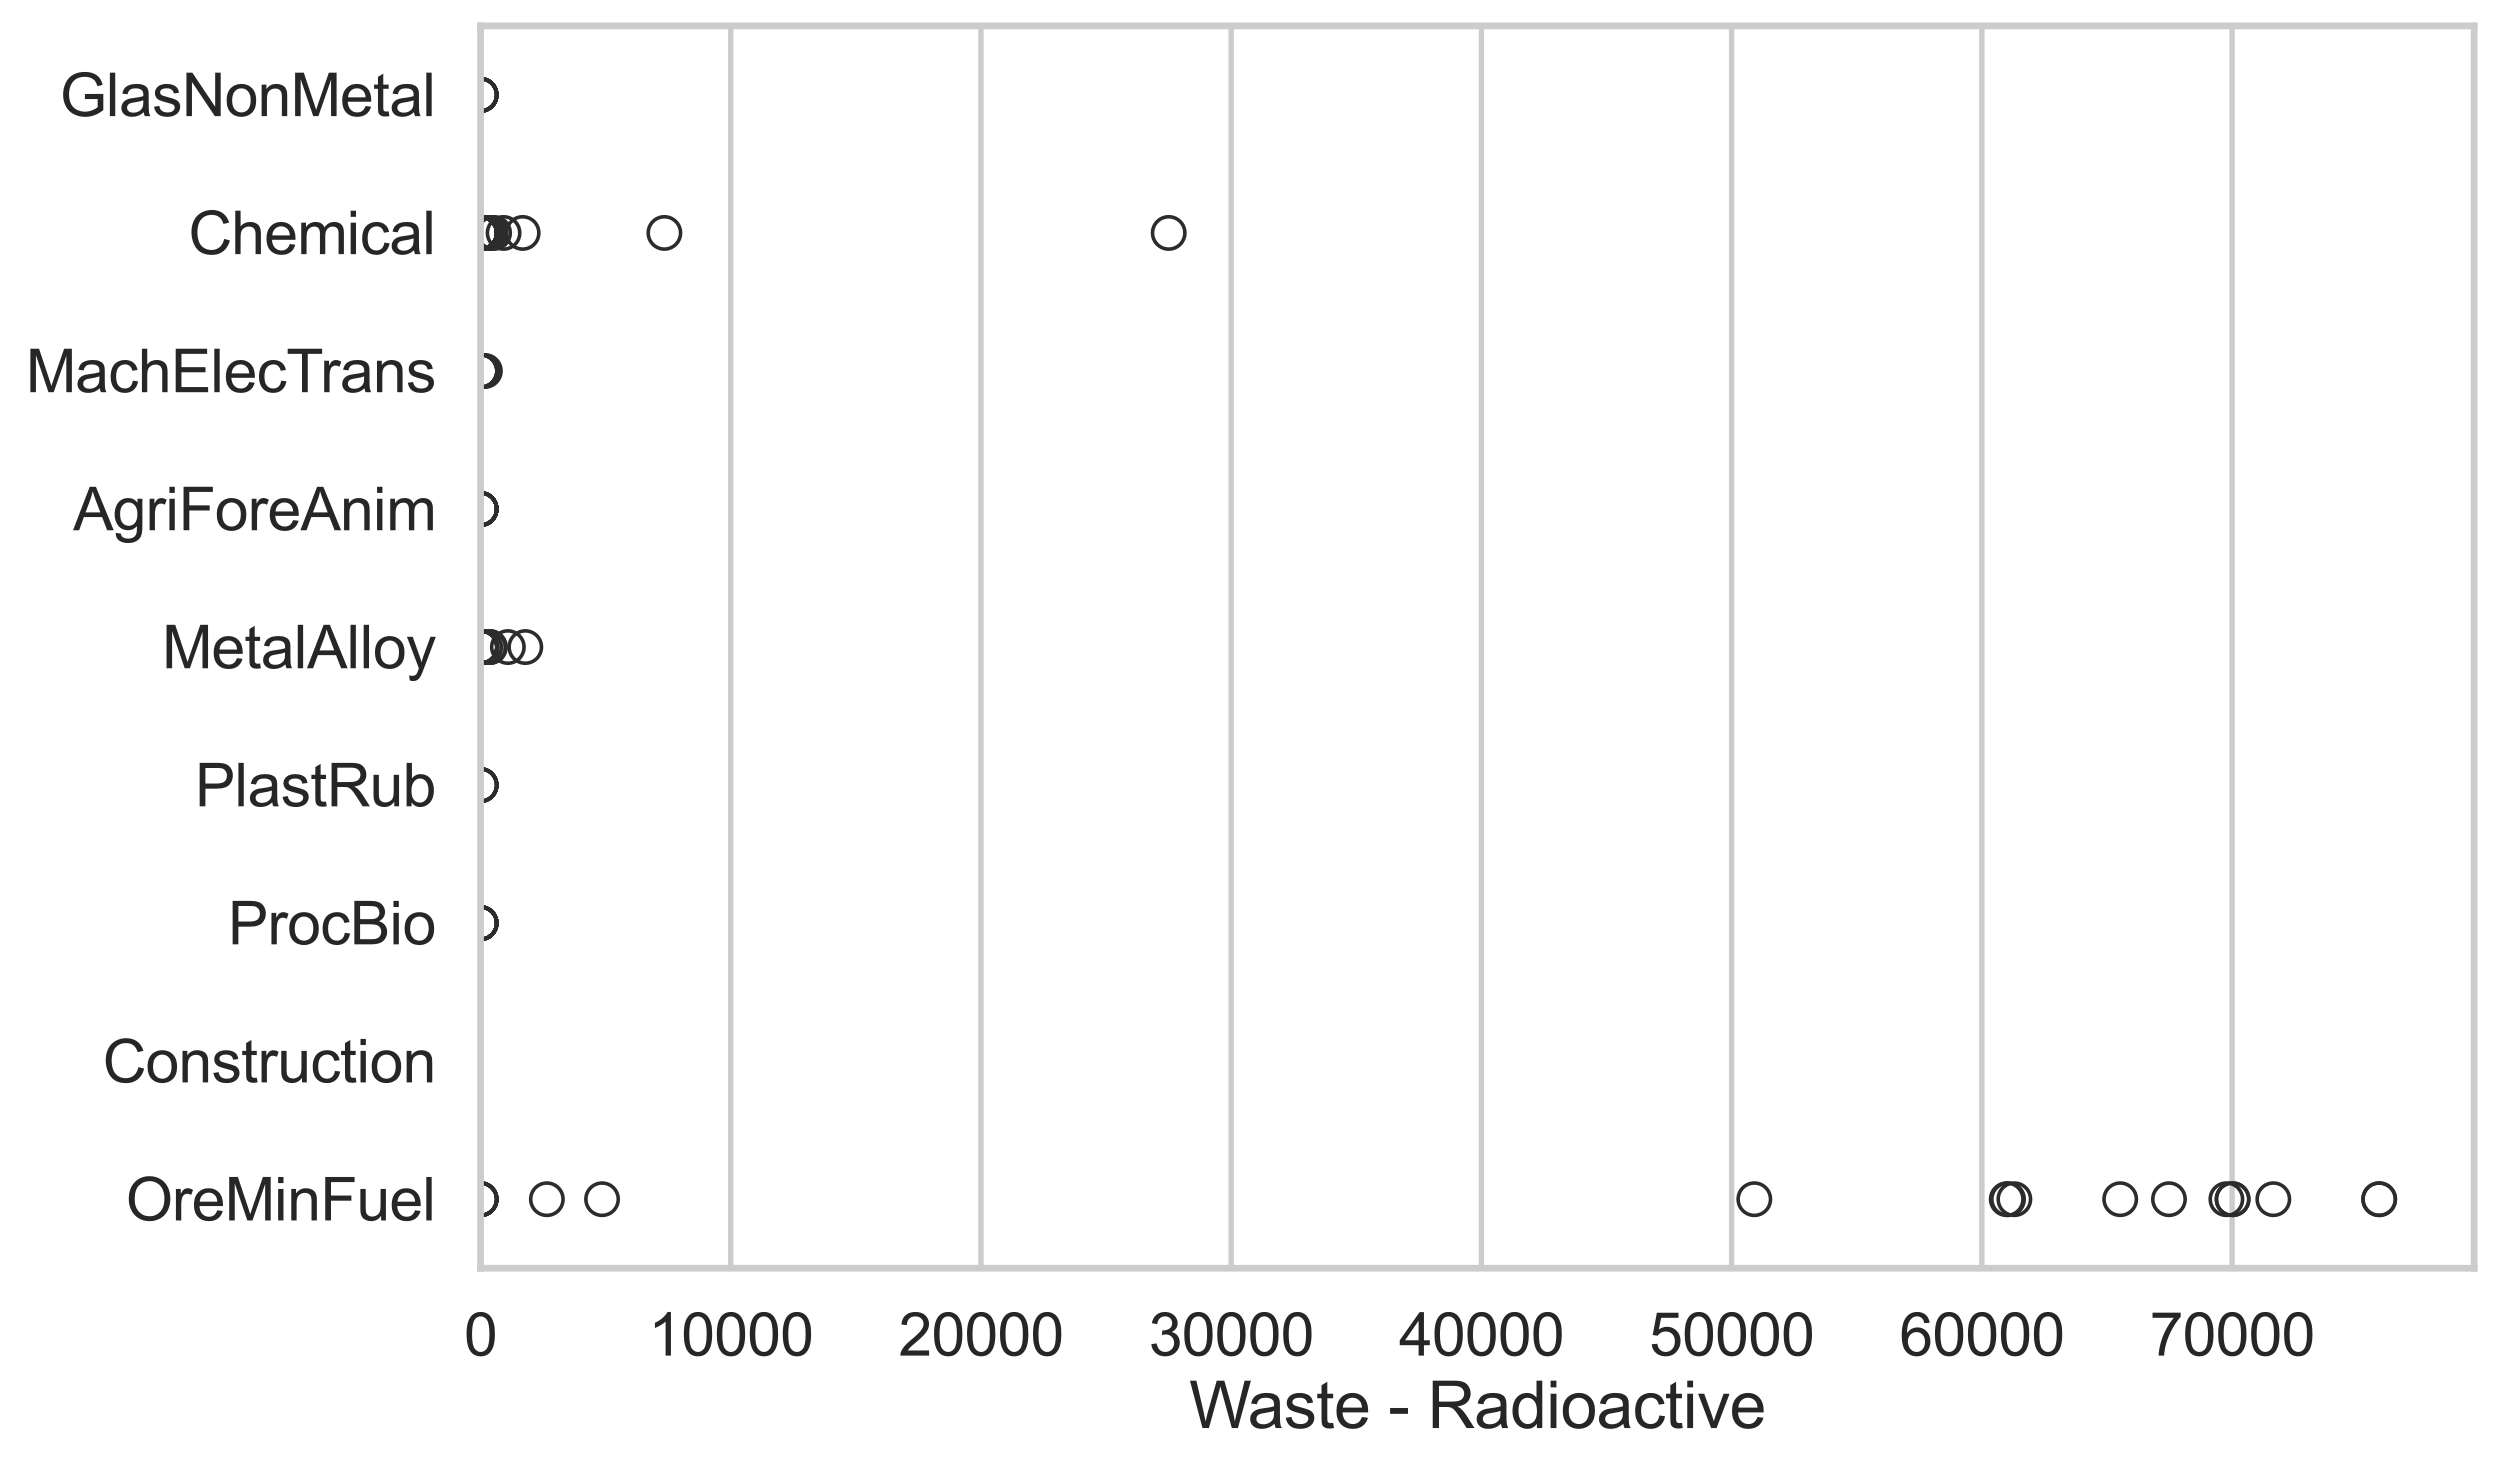 <?xml version="1.0" encoding="utf-8" standalone="no"?>
<!DOCTYPE svg PUBLIC "-//W3C//DTD SVG 1.1//EN"
  "http://www.w3.org/Graphics/SVG/1.1/DTD/svg11.dtd">
<svg xmlns:xlink="http://www.w3.org/1999/xlink" width="695.577pt" height="408.111pt" viewBox="0 0 695.577 408.111" xmlns="http://www.w3.org/2000/svg" version="1.1">
 <defs>
  <style type="text/css">*{stroke-linejoin: round; stroke-linecap: butt}</style>
 </defs>
 <g id="figure_1">
  <g id="patch_1">
   <path d="M 0 408.111 
L 695.577 408.111 
L 695.577 0 
L 0 0 
z
" style="fill: #ffffff"/>
  </g>
  <g id="axes_1">
   <g id="patch_2">
    <path d="M 133.697 352.86 
L 688.377 352.86 
L 688.377 7.2 
L 133.697 7.2 
z
" style="fill: #ffffff"/>
   </g>
   <g id="matplotlib.axis_1">
    <g id="xtick_1">
     <g id="line2d_1">
      <path d="M 133.697 352.86 
L 133.697 7.2 
" clip-path="url(#pd2b16c99e6)" style="fill: none; stroke: #cccccc; stroke-width: 1.5; stroke-linecap: round"/>
     </g>
     <g id="text_1">
      <!-- 0 -->
      <g style="fill: #262626" transform="translate(129.109 377.17) scale(0.165 -0.165)">
       <defs>
        <path id="ArialMT-30" d="M 266 2259 
Q 266 3072 433 3567 
Q 600 4063 929 4331 
Q 1259 4600 1759 4600 
Q 2128 4600 2406 4451 
Q 2684 4303 2865 4023 
Q 3047 3744 3150 3342 
Q 3253 2941 3253 2259 
Q 3253 1453 3087 958 
Q 2922 463 2592 192 
Q 2263 -78 1759 -78 
Q 1097 -78 719 397 
Q 266 969 266 2259 
z
M 844 2259 
Q 844 1131 1108 757 
Q 1372 384 1759 384 
Q 2147 384 2411 759 
Q 2675 1134 2675 2259 
Q 2675 3391 2411 3762 
Q 2147 4134 1753 4134 
Q 1366 4134 1134 3806 
Q 844 3388 844 2259 
z
" transform="scale(0.016)"/>
       </defs>
       <use xlink:href="#ArialMT-30"/>
      </g>
     </g>
    </g>
    <g id="xtick_2">
     <g id="line2d_2">
      <path d="M 203.317 352.86 
L 203.317 7.2 
" clip-path="url(#pd2b16c99e6)" style="fill: none; stroke: #cccccc; stroke-width: 1.5; stroke-linecap: round"/>
     </g>
     <g id="text_2">
      <!-- 10000 -->
      <g style="fill: #262626" transform="translate(180.379 377.17) scale(0.165 -0.165)">
       <defs>
        <path id="ArialMT-31" d="M 2384 0 
L 1822 0 
L 1822 3584 
Q 1619 3391 1289 3197 
Q 959 3003 697 2906 
L 697 3450 
Q 1169 3672 1522 3987 
Q 1875 4303 2022 4600 
L 2384 4600 
L 2384 0 
z
" transform="scale(0.016)"/>
       </defs>
       <use xlink:href="#ArialMT-31"/>
       <use xlink:href="#ArialMT-30" transform="translate(55.615 0)"/>
       <use xlink:href="#ArialMT-30" transform="translate(111.23 0)"/>
       <use xlink:href="#ArialMT-30" transform="translate(166.846 0)"/>
       <use xlink:href="#ArialMT-30" transform="translate(222.461 0)"/>
      </g>
     </g>
    </g>
    <g id="xtick_3">
     <g id="line2d_3">
      <path d="M 272.938 352.86 
L 272.938 7.2 
" clip-path="url(#pd2b16c99e6)" style="fill: none; stroke: #cccccc; stroke-width: 1.5; stroke-linecap: round"/>
     </g>
     <g id="text_3">
      <!-- 20000 -->
      <g style="fill: #262626" transform="translate(249.999 377.17) scale(0.165 -0.165)">
       <defs>
        <path id="ArialMT-32" d="M 3222 541 
L 3222 0 
L 194 0 
Q 188 203 259 391 
Q 375 700 629 1000 
Q 884 1300 1366 1694 
Q 2113 2306 2375 2664 
Q 2638 3022 2638 3341 
Q 2638 3675 2398 3904 
Q 2159 4134 1775 4134 
Q 1369 4134 1125 3890 
Q 881 3647 878 3216 
L 300 3275 
Q 359 3922 746 4261 
Q 1134 4600 1788 4600 
Q 2447 4600 2831 4234 
Q 3216 3869 3216 3328 
Q 3216 3053 3103 2787 
Q 2991 2522 2730 2228 
Q 2469 1934 1863 1422 
Q 1356 997 1212 845 
Q 1069 694 975 541 
L 3222 541 
z
" transform="scale(0.016)"/>
       </defs>
       <use xlink:href="#ArialMT-32"/>
       <use xlink:href="#ArialMT-30" transform="translate(55.615 0)"/>
       <use xlink:href="#ArialMT-30" transform="translate(111.23 0)"/>
       <use xlink:href="#ArialMT-30" transform="translate(166.846 0)"/>
       <use xlink:href="#ArialMT-30" transform="translate(222.461 0)"/>
      </g>
     </g>
    </g>
    <g id="xtick_4">
     <g id="line2d_4">
      <path d="M 342.558 352.86 
L 342.558 7.2 
" clip-path="url(#pd2b16c99e6)" style="fill: none; stroke: #cccccc; stroke-width: 1.5; stroke-linecap: round"/>
     </g>
     <g id="text_4">
      <!-- 30000 -->
      <g style="fill: #262626" transform="translate(319.619 377.17) scale(0.165 -0.165)">
       <defs>
        <path id="ArialMT-33" d="M 269 1209 
L 831 1284 
Q 928 806 1161 595 
Q 1394 384 1728 384 
Q 2125 384 2398 659 
Q 2672 934 2672 1341 
Q 2672 1728 2419 1979 
Q 2166 2231 1775 2231 
Q 1616 2231 1378 2169 
L 1441 2663 
Q 1497 2656 1531 2656 
Q 1891 2656 2178 2843 
Q 2466 3031 2466 3422 
Q 2466 3731 2256 3934 
Q 2047 4138 1716 4138 
Q 1388 4138 1169 3931 
Q 950 3725 888 3313 
L 325 3413 
Q 428 3978 793 4289 
Q 1159 4600 1703 4600 
Q 2078 4600 2393 4439 
Q 2709 4278 2876 4000 
Q 3044 3722 3044 3409 
Q 3044 3113 2884 2869 
Q 2725 2625 2413 2481 
Q 2819 2388 3044 2092 
Q 3269 1797 3269 1353 
Q 3269 753 2831 336 
Q 2394 -81 1725 -81 
Q 1122 -81 723 278 
Q 325 638 269 1209 
z
" transform="scale(0.016)"/>
       </defs>
       <use xlink:href="#ArialMT-33"/>
       <use xlink:href="#ArialMT-30" transform="translate(55.615 0)"/>
       <use xlink:href="#ArialMT-30" transform="translate(111.23 0)"/>
       <use xlink:href="#ArialMT-30" transform="translate(166.846 0)"/>
       <use xlink:href="#ArialMT-30" transform="translate(222.461 0)"/>
      </g>
     </g>
    </g>
    <g id="xtick_5">
     <g id="line2d_5">
      <path d="M 412.179 352.86 
L 412.179 7.2 
" clip-path="url(#pd2b16c99e6)" style="fill: none; stroke: #cccccc; stroke-width: 1.5; stroke-linecap: round"/>
     </g>
     <g id="text_5">
      <!-- 40000 -->
      <g style="fill: #262626" transform="translate(389.24 377.17) scale(0.165 -0.165)">
       <defs>
        <path id="ArialMT-34" d="M 2069 0 
L 2069 1097 
L 81 1097 
L 81 1613 
L 2172 4581 
L 2631 4581 
L 2631 1613 
L 3250 1613 
L 3250 1097 
L 2631 1097 
L 2631 0 
L 2069 0 
z
M 2069 1613 
L 2069 3678 
L 634 1613 
L 2069 1613 
z
" transform="scale(0.016)"/>
       </defs>
       <use xlink:href="#ArialMT-34"/>
       <use xlink:href="#ArialMT-30" transform="translate(55.615 0)"/>
       <use xlink:href="#ArialMT-30" transform="translate(111.23 0)"/>
       <use xlink:href="#ArialMT-30" transform="translate(166.846 0)"/>
       <use xlink:href="#ArialMT-30" transform="translate(222.461 0)"/>
      </g>
     </g>
    </g>
    <g id="xtick_6">
     <g id="line2d_6">
      <path d="M 481.799 352.86 
L 481.799 7.2 
" clip-path="url(#pd2b16c99e6)" style="fill: none; stroke: #cccccc; stroke-width: 1.5; stroke-linecap: round"/>
     </g>
     <g id="text_6">
      <!-- 50000 -->
      <g style="fill: #262626" transform="translate(458.86 377.17) scale(0.165 -0.165)">
       <defs>
        <path id="ArialMT-35" d="M 266 1200 
L 856 1250 
Q 922 819 1161 601 
Q 1400 384 1738 384 
Q 2144 384 2425 690 
Q 2706 997 2706 1503 
Q 2706 1984 2436 2262 
Q 2166 2541 1728 2541 
Q 1456 2541 1237 2417 
Q 1019 2294 894 2097 
L 366 2166 
L 809 4519 
L 3088 4519 
L 3088 3981 
L 1259 3981 
L 1013 2750 
Q 1425 3038 1878 3038 
Q 2478 3038 2890 2622 
Q 3303 2206 3303 1553 
Q 3303 931 2941 478 
Q 2500 -78 1738 -78 
Q 1113 -78 717 272 
Q 322 622 266 1200 
z
" transform="scale(0.016)"/>
       </defs>
       <use xlink:href="#ArialMT-35"/>
       <use xlink:href="#ArialMT-30" transform="translate(55.615 0)"/>
       <use xlink:href="#ArialMT-30" transform="translate(111.23 0)"/>
       <use xlink:href="#ArialMT-30" transform="translate(166.846 0)"/>
       <use xlink:href="#ArialMT-30" transform="translate(222.461 0)"/>
      </g>
     </g>
    </g>
    <g id="xtick_7">
     <g id="line2d_7">
      <path d="M 551.42 352.86 
L 551.42 7.2 
" clip-path="url(#pd2b16c99e6)" style="fill: none; stroke: #cccccc; stroke-width: 1.5; stroke-linecap: round"/>
     </g>
     <g id="text_7">
      <!-- 60000 -->
      <g style="fill: #262626" transform="translate(528.481 377.17) scale(0.165 -0.165)">
       <defs>
        <path id="ArialMT-36" d="M 3184 3459 
L 2625 3416 
Q 2550 3747 2413 3897 
Q 2184 4138 1850 4138 
Q 1581 4138 1378 3988 
Q 1113 3794 959 3422 
Q 806 3050 800 2363 
Q 1003 2672 1297 2822 
Q 1591 2972 1913 2972 
Q 2475 2972 2870 2558 
Q 3266 2144 3266 1488 
Q 3266 1056 3080 686 
Q 2894 316 2569 119 
Q 2244 -78 1831 -78 
Q 1128 -78 684 439 
Q 241 956 241 2144 
Q 241 3472 731 4075 
Q 1159 4600 1884 4600 
Q 2425 4600 2770 4297 
Q 3116 3994 3184 3459 
z
M 888 1484 
Q 888 1194 1011 928 
Q 1134 663 1356 523 
Q 1578 384 1822 384 
Q 2178 384 2434 671 
Q 2691 959 2691 1453 
Q 2691 1928 2437 2201 
Q 2184 2475 1800 2475 
Q 1419 2475 1153 2201 
Q 888 1928 888 1484 
z
" transform="scale(0.016)"/>
       </defs>
       <use xlink:href="#ArialMT-36"/>
       <use xlink:href="#ArialMT-30" transform="translate(55.615 0)"/>
       <use xlink:href="#ArialMT-30" transform="translate(111.23 0)"/>
       <use xlink:href="#ArialMT-30" transform="translate(166.846 0)"/>
       <use xlink:href="#ArialMT-30" transform="translate(222.461 0)"/>
      </g>
     </g>
    </g>
    <g id="xtick_8">
     <g id="line2d_8">
      <path d="M 621.04 352.86 
L 621.04 7.2 
" clip-path="url(#pd2b16c99e6)" style="fill: none; stroke: #cccccc; stroke-width: 1.5; stroke-linecap: round"/>
     </g>
     <g id="text_8">
      <!-- 70000 -->
      <g style="fill: #262626" transform="translate(598.101 377.17) scale(0.165 -0.165)">
       <defs>
        <path id="ArialMT-37" d="M 303 3981 
L 303 4522 
L 3269 4522 
L 3269 4084 
Q 2831 3619 2401 2847 
Q 1972 2075 1738 1259 
Q 1569 684 1522 0 
L 944 0 
Q 953 541 1156 1306 
Q 1359 2072 1739 2783 
Q 2119 3494 2547 3981 
L 303 3981 
z
" transform="scale(0.016)"/>
       </defs>
       <use xlink:href="#ArialMT-37"/>
       <use xlink:href="#ArialMT-30" transform="translate(55.615 0)"/>
       <use xlink:href="#ArialMT-30" transform="translate(111.23 0)"/>
       <use xlink:href="#ArialMT-30" transform="translate(166.846 0)"/>
       <use xlink:href="#ArialMT-30" transform="translate(222.461 0)"/>
      </g>
     </g>
    </g>
    <g id="text_9">
     <!-- Waste - Radioactive -->
     <g style="fill: #262626" transform="translate(330.848 397.334) scale(0.18 -0.18)">
      <defs>
       <path id="ArialMT-57" d="M 1294 0 
L 78 4581 
L 700 4581 
L 1397 1578 
Q 1509 1106 1591 641 
Q 1766 1375 1797 1488 
L 2669 4581 
L 3400 4581 
L 4056 2263 
Q 4303 1400 4413 641 
Q 4500 1075 4641 1638 
L 5359 4581 
L 5969 4581 
L 4713 0 
L 4128 0 
L 3163 3491 
Q 3041 3928 3019 4028 
Q 2947 3713 2884 3491 
L 1913 0 
L 1294 0 
z
" transform="scale(0.016)"/>
       <path id="ArialMT-61" d="M 2588 409 
Q 2275 144 1986 34 
Q 1697 -75 1366 -75 
Q 819 -75 525 192 
Q 231 459 231 875 
Q 231 1119 342 1320 
Q 453 1522 633 1644 
Q 813 1766 1038 1828 
Q 1203 1872 1538 1913 
Q 2219 1994 2541 2106 
Q 2544 2222 2544 2253 
Q 2544 2597 2384 2738 
Q 2169 2928 1744 2928 
Q 1347 2928 1158 2789 
Q 969 2650 878 2297 
L 328 2372 
Q 403 2725 575 2942 
Q 747 3159 1072 3276 
Q 1397 3394 1825 3394 
Q 2250 3394 2515 3294 
Q 2781 3194 2906 3042 
Q 3031 2891 3081 2659 
Q 3109 2516 3109 2141 
L 3109 1391 
Q 3109 606 3145 398 
Q 3181 191 3288 0 
L 2700 0 
Q 2613 175 2588 409 
z
M 2541 1666 
Q 2234 1541 1622 1453 
Q 1275 1403 1131 1340 
Q 988 1278 909 1158 
Q 831 1038 831 891 
Q 831 666 1001 516 
Q 1172 366 1500 366 
Q 1825 366 2078 508 
Q 2331 650 2450 897 
Q 2541 1088 2541 1459 
L 2541 1666 
z
" transform="scale(0.016)"/>
       <path id="ArialMT-73" d="M 197 991 
L 753 1078 
Q 800 744 1014 566 
Q 1228 388 1613 388 
Q 2000 388 2187 545 
Q 2375 703 2375 916 
Q 2375 1106 2209 1216 
Q 2094 1291 1634 1406 
Q 1016 1563 777 1677 
Q 538 1791 414 1992 
Q 291 2194 291 2438 
Q 291 2659 392 2848 
Q 494 3038 669 3163 
Q 800 3259 1026 3326 
Q 1253 3394 1513 3394 
Q 1903 3394 2198 3281 
Q 2494 3169 2634 2976 
Q 2775 2784 2828 2463 
L 2278 2388 
Q 2241 2644 2061 2787 
Q 1881 2931 1553 2931 
Q 1166 2931 1000 2803 
Q 834 2675 834 2503 
Q 834 2394 903 2306 
Q 972 2216 1119 2156 
Q 1203 2125 1616 2013 
Q 2213 1853 2448 1751 
Q 2684 1650 2818 1456 
Q 2953 1263 2953 975 
Q 2953 694 2789 445 
Q 2625 197 2315 61 
Q 2006 -75 1616 -75 
Q 969 -75 630 194 
Q 291 463 197 991 
z
" transform="scale(0.016)"/>
       <path id="ArialMT-74" d="M 1650 503 
L 1731 6 
Q 1494 -44 1306 -44 
Q 1000 -44 831 53 
Q 663 150 594 308 
Q 525 466 525 972 
L 525 2881 
L 113 2881 
L 113 3319 
L 525 3319 
L 525 4141 
L 1084 4478 
L 1084 3319 
L 1650 3319 
L 1650 2881 
L 1084 2881 
L 1084 941 
Q 1084 700 1114 631 
Q 1144 563 1211 522 
Q 1278 481 1403 481 
Q 1497 481 1650 503 
z
" transform="scale(0.016)"/>
       <path id="ArialMT-65" d="M 2694 1069 
L 3275 997 
Q 3138 488 2766 206 
Q 2394 -75 1816 -75 
Q 1088 -75 661 373 
Q 234 822 234 1631 
Q 234 2469 665 2931 
Q 1097 3394 1784 3394 
Q 2450 3394 2872 2941 
Q 3294 2488 3294 1666 
Q 3294 1616 3291 1516 
L 816 1516 
Q 847 969 1125 678 
Q 1403 388 1819 388 
Q 2128 388 2347 550 
Q 2566 713 2694 1069 
z
M 847 1978 
L 2700 1978 
Q 2663 2397 2488 2606 
Q 2219 2931 1791 2931 
Q 1403 2931 1139 2672 
Q 875 2413 847 1978 
z
" transform="scale(0.016)"/>
       <path id="ArialMT-20" transform="scale(0.016)"/>
       <path id="ArialMT-2d" d="M 203 1375 
L 203 1941 
L 1931 1941 
L 1931 1375 
L 203 1375 
z
" transform="scale(0.016)"/>
       <path id="ArialMT-52" d="M 503 0 
L 503 4581 
L 2534 4581 
Q 3147 4581 3465 4457 
Q 3784 4334 3975 4021 
Q 4166 3709 4166 3331 
Q 4166 2844 3850 2509 
Q 3534 2175 2875 2084 
Q 3116 1969 3241 1856 
Q 3506 1613 3744 1247 
L 4541 0 
L 3778 0 
L 3172 953 
Q 2906 1366 2734 1584 
Q 2563 1803 2427 1890 
Q 2291 1978 2150 2013 
Q 2047 2034 1813 2034 
L 1109 2034 
L 1109 0 
L 503 0 
z
M 1109 2559 
L 2413 2559 
Q 2828 2559 3062 2645 
Q 3297 2731 3419 2920 
Q 3541 3109 3541 3331 
Q 3541 3656 3305 3865 
Q 3069 4075 2559 4075 
L 1109 4075 
L 1109 2559 
z
" transform="scale(0.016)"/>
       <path id="ArialMT-64" d="M 2575 0 
L 2575 419 
Q 2259 -75 1647 -75 
Q 1250 -75 917 144 
Q 584 363 401 755 
Q 219 1147 219 1656 
Q 219 2153 384 2558 
Q 550 2963 881 3178 
Q 1213 3394 1622 3394 
Q 1922 3394 2156 3267 
Q 2391 3141 2538 2938 
L 2538 4581 
L 3097 4581 
L 3097 0 
L 2575 0 
z
M 797 1656 
Q 797 1019 1065 703 
Q 1334 388 1700 388 
Q 2069 388 2326 689 
Q 2584 991 2584 1609 
Q 2584 2291 2321 2609 
Q 2059 2928 1675 2928 
Q 1300 2928 1048 2622 
Q 797 2316 797 1656 
z
" transform="scale(0.016)"/>
       <path id="ArialMT-69" d="M 425 3934 
L 425 4581 
L 988 4581 
L 988 3934 
L 425 3934 
z
M 425 0 
L 425 3319 
L 988 3319 
L 988 0 
L 425 0 
z
" transform="scale(0.016)"/>
       <path id="ArialMT-6f" d="M 213 1659 
Q 213 2581 725 3025 
Q 1153 3394 1769 3394 
Q 2453 3394 2887 2945 
Q 3322 2497 3322 1706 
Q 3322 1066 3130 698 
Q 2938 331 2570 128 
Q 2203 -75 1769 -75 
Q 1072 -75 642 372 
Q 213 819 213 1659 
z
M 791 1659 
Q 791 1022 1069 705 
Q 1347 388 1769 388 
Q 2188 388 2466 706 
Q 2744 1025 2744 1678 
Q 2744 2294 2464 2611 
Q 2184 2928 1769 2928 
Q 1347 2928 1069 2612 
Q 791 2297 791 1659 
z
" transform="scale(0.016)"/>
       <path id="ArialMT-63" d="M 2588 1216 
L 3141 1144 
Q 3050 572 2676 248 
Q 2303 -75 1759 -75 
Q 1078 -75 664 370 
Q 250 816 250 1647 
Q 250 2184 428 2587 
Q 606 2991 970 3192 
Q 1334 3394 1763 3394 
Q 2303 3394 2647 3120 
Q 2991 2847 3088 2344 
L 2541 2259 
Q 2463 2594 2264 2762 
Q 2066 2931 1784 2931 
Q 1359 2931 1093 2626 
Q 828 2322 828 1663 
Q 828 994 1084 691 
Q 1341 388 1753 388 
Q 2084 388 2306 591 
Q 2528 794 2588 1216 
z
" transform="scale(0.016)"/>
       <path id="ArialMT-76" d="M 1344 0 
L 81 3319 
L 675 3319 
L 1388 1331 
Q 1503 1009 1600 663 
Q 1675 925 1809 1294 
L 2547 3319 
L 3125 3319 
L 1869 0 
L 1344 0 
z
" transform="scale(0.016)"/>
      </defs>
      <use xlink:href="#ArialMT-57"/>
      <use xlink:href="#ArialMT-61" transform="translate(90.635 0)"/>
      <use xlink:href="#ArialMT-73" transform="translate(146.25 0)"/>
      <use xlink:href="#ArialMT-74" transform="translate(196.25 0)"/>
      <use xlink:href="#ArialMT-65" transform="translate(224.033 0)"/>
      <use xlink:href="#ArialMT-20" transform="translate(279.648 0)"/>
      <use xlink:href="#ArialMT-2d" transform="translate(307.432 0)"/>
      <use xlink:href="#ArialMT-20" transform="translate(340.732 0)"/>
      <use xlink:href="#ArialMT-52" transform="translate(368.516 0)"/>
      <use xlink:href="#ArialMT-61" transform="translate(440.732 0)"/>
      <use xlink:href="#ArialMT-64" transform="translate(496.348 0)"/>
      <use xlink:href="#ArialMT-69" transform="translate(551.963 0)"/>
      <use xlink:href="#ArialMT-6f" transform="translate(574.18 0)"/>
      <use xlink:href="#ArialMT-61" transform="translate(629.795 0)"/>
      <use xlink:href="#ArialMT-63" transform="translate(685.41 0)"/>
      <use xlink:href="#ArialMT-74" transform="translate(735.41 0)"/>
      <use xlink:href="#ArialMT-69" transform="translate(763.193 0)"/>
      <use xlink:href="#ArialMT-76" transform="translate(785.41 0)"/>
      <use xlink:href="#ArialMT-65" transform="translate(835.41 0)"/>
     </g>
    </g>
   </g>
   <g id="matplotlib.axis_2">
    <g id="ytick_1">
     <g id="text_10">
      <!-- GlasNonMetal -->
      <g style="fill: #262626" transform="translate(16.659 32.309) scale(0.165 -0.165)">
       <defs>
        <path id="ArialMT-47" d="M 2638 1797 
L 2638 2334 
L 4578 2338 
L 4578 638 
Q 4131 281 3656 101 
Q 3181 -78 2681 -78 
Q 2006 -78 1454 211 
Q 903 500 622 1047 
Q 341 1594 341 2269 
Q 341 2938 620 3517 
Q 900 4097 1425 4378 
Q 1950 4659 2634 4659 
Q 3131 4659 3532 4498 
Q 3934 4338 4162 4050 
Q 4391 3763 4509 3300 
L 3963 3150 
Q 3859 3500 3706 3700 
Q 3553 3900 3268 4020 
Q 2984 4141 2638 4141 
Q 2222 4141 1919 4014 
Q 1616 3888 1430 3681 
Q 1244 3475 1141 3228 
Q 966 2803 966 2306 
Q 966 1694 1177 1281 
Q 1388 869 1791 669 
Q 2194 469 2647 469 
Q 3041 469 3416 620 
Q 3791 772 3984 944 
L 3984 1797 
L 2638 1797 
z
" transform="scale(0.016)"/>
        <path id="ArialMT-6c" d="M 409 0 
L 409 4581 
L 972 4581 
L 972 0 
L 409 0 
z
" transform="scale(0.016)"/>
        <path id="ArialMT-4e" d="M 488 0 
L 488 4581 
L 1109 4581 
L 3516 984 
L 3516 4581 
L 4097 4581 
L 4097 0 
L 3475 0 
L 1069 3600 
L 1069 0 
L 488 0 
z
" transform="scale(0.016)"/>
        <path id="ArialMT-6e" d="M 422 0 
L 422 3319 
L 928 3319 
L 928 2847 
Q 1294 3394 1984 3394 
Q 2284 3394 2536 3286 
Q 2788 3178 2913 3003 
Q 3038 2828 3088 2588 
Q 3119 2431 3119 2041 
L 3119 0 
L 2556 0 
L 2556 2019 
Q 2556 2363 2490 2533 
Q 2425 2703 2258 2804 
Q 2091 2906 1866 2906 
Q 1506 2906 1245 2678 
Q 984 2450 984 1813 
L 984 0 
L 422 0 
z
" transform="scale(0.016)"/>
        <path id="ArialMT-4d" d="M 475 0 
L 475 4581 
L 1388 4581 
L 2472 1338 
Q 2622 884 2691 659 
Q 2769 909 2934 1394 
L 4031 4581 
L 4847 4581 
L 4847 0 
L 4263 0 
L 4263 3834 
L 2931 0 
L 2384 0 
L 1059 3900 
L 1059 0 
L 475 0 
z
" transform="scale(0.016)"/>
       </defs>
       <use xlink:href="#ArialMT-47"/>
       <use xlink:href="#ArialMT-6c" transform="translate(77.783 0)"/>
       <use xlink:href="#ArialMT-61" transform="translate(100 0)"/>
       <use xlink:href="#ArialMT-73" transform="translate(155.615 0)"/>
       <use xlink:href="#ArialMT-4e" transform="translate(205.615 0)"/>
       <use xlink:href="#ArialMT-6f" transform="translate(277.832 0)"/>
       <use xlink:href="#ArialMT-6e" transform="translate(333.447 0)"/>
       <use xlink:href="#ArialMT-4d" transform="translate(389.062 0)"/>
       <use xlink:href="#ArialMT-65" transform="translate(472.363 0)"/>
       <use xlink:href="#ArialMT-74" transform="translate(527.979 0)"/>
       <use xlink:href="#ArialMT-61" transform="translate(555.762 0)"/>
       <use xlink:href="#ArialMT-6c" transform="translate(611.377 0)"/>
      </g>
     </g>
    </g>
    <g id="ytick_2">
     <g id="text_11">
      <!-- Chemical -->
      <g style="fill: #262626" transform="translate(52.428 70.715) scale(0.165 -0.165)">
       <defs>
        <path id="ArialMT-43" d="M 3763 1606 
L 4369 1453 
Q 4178 706 3683 314 
Q 3188 -78 2472 -78 
Q 1731 -78 1267 223 
Q 803 525 561 1097 
Q 319 1669 319 2325 
Q 319 3041 592 3573 
Q 866 4106 1370 4382 
Q 1875 4659 2481 4659 
Q 3169 4659 3637 4309 
Q 4106 3959 4291 3325 
L 3694 3184 
Q 3534 3684 3231 3912 
Q 2928 4141 2469 4141 
Q 1941 4141 1586 3887 
Q 1231 3634 1087 3207 
Q 944 2781 944 2328 
Q 944 1744 1114 1308 
Q 1284 872 1643 656 
Q 2003 441 2422 441 
Q 2931 441 3284 734 
Q 3638 1028 3763 1606 
z
" transform="scale(0.016)"/>
        <path id="ArialMT-68" d="M 422 0 
L 422 4581 
L 984 4581 
L 984 2938 
Q 1378 3394 1978 3394 
Q 2347 3394 2619 3248 
Q 2891 3103 3008 2847 
Q 3125 2591 3125 2103 
L 3125 0 
L 2563 0 
L 2563 2103 
Q 2563 2525 2380 2717 
Q 2197 2909 1863 2909 
Q 1613 2909 1392 2779 
Q 1172 2650 1078 2428 
Q 984 2206 984 1816 
L 984 0 
L 422 0 
z
" transform="scale(0.016)"/>
        <path id="ArialMT-6d" d="M 422 0 
L 422 3319 
L 925 3319 
L 925 2853 
Q 1081 3097 1340 3245 
Q 1600 3394 1931 3394 
Q 2300 3394 2536 3241 
Q 2772 3088 2869 2813 
Q 3263 3394 3894 3394 
Q 4388 3394 4653 3120 
Q 4919 2847 4919 2278 
L 4919 0 
L 4359 0 
L 4359 2091 
Q 4359 2428 4304 2576 
Q 4250 2725 4106 2815 
Q 3963 2906 3769 2906 
Q 3419 2906 3187 2673 
Q 2956 2441 2956 1928 
L 2956 0 
L 2394 0 
L 2394 2156 
Q 2394 2531 2256 2718 
Q 2119 2906 1806 2906 
Q 1569 2906 1367 2781 
Q 1166 2656 1075 2415 
Q 984 2175 984 1722 
L 984 0 
L 422 0 
z
" transform="scale(0.016)"/>
       </defs>
       <use xlink:href="#ArialMT-43"/>
       <use xlink:href="#ArialMT-68" transform="translate(72.217 0)"/>
       <use xlink:href="#ArialMT-65" transform="translate(127.832 0)"/>
       <use xlink:href="#ArialMT-6d" transform="translate(183.447 0)"/>
       <use xlink:href="#ArialMT-69" transform="translate(266.748 0)"/>
       <use xlink:href="#ArialMT-63" transform="translate(288.965 0)"/>
       <use xlink:href="#ArialMT-61" transform="translate(338.965 0)"/>
       <use xlink:href="#ArialMT-6c" transform="translate(394.58 0)"/>
      </g>
     </g>
    </g>
    <g id="ytick_3">
     <g id="text_12">
      <!-- MachElecTrans -->
      <g style="fill: #262626" transform="translate(7.2 109.122) scale(0.165 -0.165)">
       <defs>
        <path id="ArialMT-45" d="M 506 0 
L 506 4581 
L 3819 4581 
L 3819 4041 
L 1113 4041 
L 1113 2638 
L 3647 2638 
L 3647 2100 
L 1113 2100 
L 1113 541 
L 3925 541 
L 3925 0 
L 506 0 
z
" transform="scale(0.016)"/>
        <path id="ArialMT-54" d="M 1659 0 
L 1659 4041 
L 150 4041 
L 150 4581 
L 3781 4581 
L 3781 4041 
L 2266 4041 
L 2266 0 
L 1659 0 
z
" transform="scale(0.016)"/>
        <path id="ArialMT-72" d="M 416 0 
L 416 3319 
L 922 3319 
L 922 2816 
Q 1116 3169 1280 3281 
Q 1444 3394 1641 3394 
Q 1925 3394 2219 3213 
L 2025 2691 
Q 1819 2813 1613 2813 
Q 1428 2813 1281 2702 
Q 1134 2591 1072 2394 
Q 978 2094 978 1738 
L 978 0 
L 416 0 
z
" transform="scale(0.016)"/>
       </defs>
       <use xlink:href="#ArialMT-4d"/>
       <use xlink:href="#ArialMT-61" transform="translate(83.301 0)"/>
       <use xlink:href="#ArialMT-63" transform="translate(138.916 0)"/>
       <use xlink:href="#ArialMT-68" transform="translate(188.916 0)"/>
       <use xlink:href="#ArialMT-45" transform="translate(244.531 0)"/>
       <use xlink:href="#ArialMT-6c" transform="translate(311.23 0)"/>
       <use xlink:href="#ArialMT-65" transform="translate(333.447 0)"/>
       <use xlink:href="#ArialMT-63" transform="translate(389.062 0)"/>
       <use xlink:href="#ArialMT-54" transform="translate(439.062 0)"/>
       <use xlink:href="#ArialMT-72" transform="translate(496.396 0)"/>
       <use xlink:href="#ArialMT-61" transform="translate(529.697 0)"/>
       <use xlink:href="#ArialMT-6e" transform="translate(585.312 0)"/>
       <use xlink:href="#ArialMT-73" transform="translate(640.928 0)"/>
      </g>
     </g>
    </g>
    <g id="ytick_4">
     <g id="text_13">
      <!-- AgriForeAnim -->
      <g style="fill: #262626" transform="translate(20.341 147.529) scale(0.165 -0.165)">
       <defs>
        <path id="ArialMT-41" d="M -9 0 
L 1750 4581 
L 2403 4581 
L 4278 0 
L 3588 0 
L 3053 1388 
L 1138 1388 
L 634 0 
L -9 0 
z
M 1313 1881 
L 2866 1881 
L 2388 3150 
Q 2169 3728 2063 4100 
Q 1975 3659 1816 3225 
L 1313 1881 
z
" transform="scale(0.016)"/>
        <path id="ArialMT-67" d="M 319 -275 
L 866 -356 
Q 900 -609 1056 -725 
Q 1266 -881 1628 -881 
Q 2019 -881 2231 -725 
Q 2444 -569 2519 -288 
Q 2563 -116 2559 434 
Q 2191 0 1641 0 
Q 956 0 581 494 
Q 206 988 206 1678 
Q 206 2153 378 2554 
Q 550 2956 876 3175 
Q 1203 3394 1644 3394 
Q 2231 3394 2613 2919 
L 2613 3319 
L 3131 3319 
L 3131 450 
Q 3131 -325 2973 -648 
Q 2816 -972 2473 -1159 
Q 2131 -1347 1631 -1347 
Q 1038 -1347 672 -1080 
Q 306 -813 319 -275 
z
M 784 1719 
Q 784 1066 1043 766 
Q 1303 466 1694 466 
Q 2081 466 2343 764 
Q 2606 1063 2606 1700 
Q 2606 2309 2336 2618 
Q 2066 2928 1684 2928 
Q 1309 2928 1046 2623 
Q 784 2319 784 1719 
z
" transform="scale(0.016)"/>
        <path id="ArialMT-46" d="M 525 0 
L 525 4581 
L 3616 4581 
L 3616 4041 
L 1131 4041 
L 1131 2622 
L 3281 2622 
L 3281 2081 
L 1131 2081 
L 1131 0 
L 525 0 
z
" transform="scale(0.016)"/>
       </defs>
       <use xlink:href="#ArialMT-41"/>
       <use xlink:href="#ArialMT-67" transform="translate(66.699 0)"/>
       <use xlink:href="#ArialMT-72" transform="translate(122.314 0)"/>
       <use xlink:href="#ArialMT-69" transform="translate(155.615 0)"/>
       <use xlink:href="#ArialMT-46" transform="translate(177.832 0)"/>
       <use xlink:href="#ArialMT-6f" transform="translate(238.916 0)"/>
       <use xlink:href="#ArialMT-72" transform="translate(294.531 0)"/>
       <use xlink:href="#ArialMT-65" transform="translate(327.832 0)"/>
       <use xlink:href="#ArialMT-41" transform="translate(383.447 0)"/>
       <use xlink:href="#ArialMT-6e" transform="translate(450.146 0)"/>
       <use xlink:href="#ArialMT-69" transform="translate(505.762 0)"/>
       <use xlink:href="#ArialMT-6d" transform="translate(527.979 0)"/>
      </g>
     </g>
    </g>
    <g id="ytick_5">
     <g id="text_14">
      <!-- MetalAlloy -->
      <g style="fill: #262626" transform="translate(45.088 185.935) scale(0.165 -0.165)">
       <defs>
        <path id="ArialMT-79" d="M 397 -1278 
L 334 -750 
Q 519 -800 656 -800 
Q 844 -800 956 -737 
Q 1069 -675 1141 -563 
Q 1194 -478 1313 -144 
Q 1328 -97 1363 -6 
L 103 3319 
L 709 3319 
L 1400 1397 
Q 1534 1031 1641 628 
Q 1738 1016 1872 1384 
L 2581 3319 
L 3144 3319 
L 1881 -56 
Q 1678 -603 1566 -809 
Q 1416 -1088 1222 -1217 
Q 1028 -1347 759 -1347 
Q 597 -1347 397 -1278 
z
" transform="scale(0.016)"/>
       </defs>
       <use xlink:href="#ArialMT-4d"/>
       <use xlink:href="#ArialMT-65" transform="translate(83.301 0)"/>
       <use xlink:href="#ArialMT-74" transform="translate(138.916 0)"/>
       <use xlink:href="#ArialMT-61" transform="translate(166.699 0)"/>
       <use xlink:href="#ArialMT-6c" transform="translate(222.314 0)"/>
       <use xlink:href="#ArialMT-41" transform="translate(244.531 0)"/>
       <use xlink:href="#ArialMT-6c" transform="translate(311.23 0)"/>
       <use xlink:href="#ArialMT-6c" transform="translate(333.447 0)"/>
       <use xlink:href="#ArialMT-6f" transform="translate(355.664 0)"/>
       <use xlink:href="#ArialMT-79" transform="translate(411.279 0)"/>
      </g>
     </g>
    </g>
    <g id="ytick_6">
     <g id="text_15">
      <!-- PlastRub -->
      <g style="fill: #262626" transform="translate(54.248 224.342) scale(0.165 -0.165)">
       <defs>
        <path id="ArialMT-50" d="M 494 0 
L 494 4581 
L 2222 4581 
Q 2678 4581 2919 4538 
Q 3256 4481 3484 4323 
Q 3713 4166 3852 3881 
Q 3991 3597 3991 3256 
Q 3991 2672 3619 2267 
Q 3247 1863 2275 1863 
L 1100 1863 
L 1100 0 
L 494 0 
z
M 1100 2403 
L 2284 2403 
Q 2872 2403 3119 2622 
Q 3366 2841 3366 3238 
Q 3366 3525 3220 3729 
Q 3075 3934 2838 4000 
Q 2684 4041 2272 4041 
L 1100 4041 
L 1100 2403 
z
" transform="scale(0.016)"/>
        <path id="ArialMT-75" d="M 2597 0 
L 2597 488 
Q 2209 -75 1544 -75 
Q 1250 -75 995 37 
Q 741 150 617 320 
Q 494 491 444 738 
Q 409 903 409 1263 
L 409 3319 
L 972 3319 
L 972 1478 
Q 972 1038 1006 884 
Q 1059 663 1231 536 
Q 1403 409 1656 409 
Q 1909 409 2131 539 
Q 2353 669 2445 892 
Q 2538 1116 2538 1541 
L 2538 3319 
L 3100 3319 
L 3100 0 
L 2597 0 
z
" transform="scale(0.016)"/>
        <path id="ArialMT-62" d="M 941 0 
L 419 0 
L 419 4581 
L 981 4581 
L 981 2947 
Q 1338 3394 1891 3394 
Q 2197 3394 2470 3270 
Q 2744 3147 2920 2923 
Q 3097 2700 3197 2384 
Q 3297 2069 3297 1709 
Q 3297 856 2875 390 
Q 2453 -75 1863 -75 
Q 1275 -75 941 416 
L 941 0 
z
M 934 1684 
Q 934 1088 1097 822 
Q 1363 388 1816 388 
Q 2184 388 2453 708 
Q 2722 1028 2722 1663 
Q 2722 2313 2464 2622 
Q 2206 2931 1841 2931 
Q 1472 2931 1203 2611 
Q 934 2291 934 1684 
z
" transform="scale(0.016)"/>
       </defs>
       <use xlink:href="#ArialMT-50"/>
       <use xlink:href="#ArialMT-6c" transform="translate(66.699 0)"/>
       <use xlink:href="#ArialMT-61" transform="translate(88.916 0)"/>
       <use xlink:href="#ArialMT-73" transform="translate(144.531 0)"/>
       <use xlink:href="#ArialMT-74" transform="translate(194.531 0)"/>
       <use xlink:href="#ArialMT-52" transform="translate(222.314 0)"/>
       <use xlink:href="#ArialMT-75" transform="translate(294.531 0)"/>
       <use xlink:href="#ArialMT-62" transform="translate(350.146 0)"/>
      </g>
     </g>
    </g>
    <g id="ytick_7">
     <g id="text_16">
      <!-- ProcBio -->
      <g style="fill: #262626" transform="translate(63.424 262.749) scale(0.165 -0.165)">
       <defs>
        <path id="ArialMT-42" d="M 469 0 
L 469 4581 
L 2188 4581 
Q 2713 4581 3030 4442 
Q 3347 4303 3526 4014 
Q 3706 3725 3706 3409 
Q 3706 3116 3547 2856 
Q 3388 2597 3066 2438 
Q 3481 2316 3704 2022 
Q 3928 1728 3928 1328 
Q 3928 1006 3792 729 
Q 3656 453 3456 303 
Q 3256 153 2954 76 
Q 2653 0 2216 0 
L 469 0 
z
M 1075 2656 
L 2066 2656 
Q 2469 2656 2644 2709 
Q 2875 2778 2992 2937 
Q 3109 3097 3109 3338 
Q 3109 3566 3000 3739 
Q 2891 3913 2687 3977 
Q 2484 4041 1991 4041 
L 1075 4041 
L 1075 2656 
z
M 1075 541 
L 2216 541 
Q 2509 541 2628 563 
Q 2838 600 2978 687 
Q 3119 775 3209 942 
Q 3300 1109 3300 1328 
Q 3300 1584 3169 1773 
Q 3038 1963 2805 2039 
Q 2572 2116 2134 2116 
L 1075 2116 
L 1075 541 
z
" transform="scale(0.016)"/>
       </defs>
       <use xlink:href="#ArialMT-50"/>
       <use xlink:href="#ArialMT-72" transform="translate(66.699 0)"/>
       <use xlink:href="#ArialMT-6f" transform="translate(100 0)"/>
       <use xlink:href="#ArialMT-63" transform="translate(155.615 0)"/>
       <use xlink:href="#ArialMT-42" transform="translate(205.615 0)"/>
       <use xlink:href="#ArialMT-69" transform="translate(272.314 0)"/>
       <use xlink:href="#ArialMT-6f" transform="translate(294.531 0)"/>
      </g>
     </g>
    </g>
    <g id="ytick_8">
     <g id="text_17">
      <!-- Construction -->
      <g style="fill: #262626" transform="translate(28.575 301.155) scale(0.165 -0.165)">
       <use xlink:href="#ArialMT-43"/>
       <use xlink:href="#ArialMT-6f" transform="translate(72.217 0)"/>
       <use xlink:href="#ArialMT-6e" transform="translate(127.832 0)"/>
       <use xlink:href="#ArialMT-73" transform="translate(183.447 0)"/>
       <use xlink:href="#ArialMT-74" transform="translate(233.447 0)"/>
       <use xlink:href="#ArialMT-72" transform="translate(261.23 0)"/>
       <use xlink:href="#ArialMT-75" transform="translate(294.531 0)"/>
       <use xlink:href="#ArialMT-63" transform="translate(350.146 0)"/>
       <use xlink:href="#ArialMT-74" transform="translate(400.146 0)"/>
       <use xlink:href="#ArialMT-69" transform="translate(427.93 0)"/>
       <use xlink:href="#ArialMT-6f" transform="translate(450.146 0)"/>
       <use xlink:href="#ArialMT-6e" transform="translate(505.762 0)"/>
      </g>
     </g>
    </g>
    <g id="ytick_9">
     <g id="text_18">
      <!-- OreMinFuel -->
      <g style="fill: #262626" transform="translate(35.013 339.562) scale(0.165 -0.165)">
       <defs>
        <path id="ArialMT-4f" d="M 309 2231 
Q 309 3372 921 4017 
Q 1534 4663 2503 4663 
Q 3138 4663 3647 4359 
Q 4156 4056 4423 3514 
Q 4691 2972 4691 2284 
Q 4691 1588 4409 1038 
Q 4128 488 3612 205 
Q 3097 -78 2500 -78 
Q 1853 -78 1343 234 
Q 834 547 571 1087 
Q 309 1628 309 2231 
z
M 934 2222 
Q 934 1394 1379 917 
Q 1825 441 2497 441 
Q 3181 441 3623 922 
Q 4066 1403 4066 2288 
Q 4066 2847 3877 3264 
Q 3688 3681 3323 3911 
Q 2959 4141 2506 4141 
Q 1863 4141 1398 3698 
Q 934 3256 934 2222 
z
" transform="scale(0.016)"/>
       </defs>
       <use xlink:href="#ArialMT-4f"/>
       <use xlink:href="#ArialMT-72" transform="translate(77.783 0)"/>
       <use xlink:href="#ArialMT-65" transform="translate(111.084 0)"/>
       <use xlink:href="#ArialMT-4d" transform="translate(166.699 0)"/>
       <use xlink:href="#ArialMT-69" transform="translate(250 0)"/>
       <use xlink:href="#ArialMT-6e" transform="translate(272.217 0)"/>
       <use xlink:href="#ArialMT-46" transform="translate(327.832 0)"/>
       <use xlink:href="#ArialMT-75" transform="translate(388.916 0)"/>
       <use xlink:href="#ArialMT-65" transform="translate(444.531 0)"/>
       <use xlink:href="#ArialMT-6c" transform="translate(500.146 0)"/>
      </g>
     </g>
    </g>
   </g>
   <g id="patch_3">
    <path d="M 133.697 11.041 
L 133.697 41.766 
L 133.697 41.766 
L 133.697 11.041 
L 133.697 11.041 
z
" clip-path="url(#pd2b16c99e6)" style="fill: #c9941d; stroke: #2c2c2c; stroke-linejoin: miter"/>
   </g>
   <g id="line2d_9">
    <path d="M 133.697 26.403 
L 133.697 26.403 
" clip-path="url(#pd2b16c99e6)" style="fill: none; stroke: #2c2c2c"/>
   </g>
   <g id="line2d_10">
    <path d="M 133.697 26.403 
L 133.697 26.403 
" clip-path="url(#pd2b16c99e6)" style="fill: none; stroke: #2c2c2c"/>
   </g>
   <g id="line2d_11">
    <path d="M 133.697 18.722 
L 133.697 34.085 
" clip-path="url(#pd2b16c99e6)" style="fill: none; stroke: #2c2c2c; stroke-linecap: round"/>
   </g>
   <g id="line2d_12">
    <path d="M 133.697 18.722 
L 133.697 34.085 
" clip-path="url(#pd2b16c99e6)" style="fill: none; stroke: #2c2c2c; stroke-linecap: round"/>
   </g>
   <g id="line2d_13">
    <defs>
     <path id="m3012ff6e10" d="M 0 4.5 
C 1.193 4.5 2.338 4.026 3.182 3.182 
C 4.026 2.338 4.5 1.193 4.5 0 
C 4.5 -1.193 4.026 -2.338 3.182 -3.182 
C 2.338 -4.026 1.193 -4.5 0 -4.5 
C -1.193 -4.5 -2.338 -4.026 -3.182 -3.182 
C -4.026 -2.338 -4.5 -1.193 -4.5 0 
C -4.5 1.193 -4.026 2.338 -3.182 3.182 
C -2.338 4.026 -1.193 4.5 0 4.5 
z
" style="stroke: #2c2c2c"/>
    </defs>
    <g clip-path="url(#pd2b16c99e6)">
     <use xlink:href="#m3012ff6e10" x="133.697" y="26.403" style="fill-opacity: 0; stroke: #2c2c2c"/>
     <use xlink:href="#m3012ff6e10" x="133.697" y="26.403" style="fill-opacity: 0; stroke: #2c2c2c"/>
     <use xlink:href="#m3012ff6e10" x="133.697" y="26.403" style="fill-opacity: 0; stroke: #2c2c2c"/>
     <use xlink:href="#m3012ff6e10" x="133.697" y="26.403" style="fill-opacity: 0; stroke: #2c2c2c"/>
     <use xlink:href="#m3012ff6e10" x="133.697" y="26.403" style="fill-opacity: 0; stroke: #2c2c2c"/>
     <use xlink:href="#m3012ff6e10" x="133.697" y="26.403" style="fill-opacity: 0; stroke: #2c2c2c"/>
     <use xlink:href="#m3012ff6e10" x="133.698" y="26.403" style="fill-opacity: 0; stroke: #2c2c2c"/>
     <use xlink:href="#m3012ff6e10" x="133.698" y="26.403" style="fill-opacity: 0; stroke: #2c2c2c"/>
     <use xlink:href="#m3012ff6e10" x="133.697" y="26.403" style="fill-opacity: 0; stroke: #2c2c2c"/>
     <use xlink:href="#m3012ff6e10" x="133.698" y="26.403" style="fill-opacity: 0; stroke: #2c2c2c"/>
     <use xlink:href="#m3012ff6e10" x="133.697" y="26.403" style="fill-opacity: 0; stroke: #2c2c2c"/>
     <use xlink:href="#m3012ff6e10" x="133.697" y="26.403" style="fill-opacity: 0; stroke: #2c2c2c"/>
     <use xlink:href="#m3012ff6e10" x="133.698" y="26.403" style="fill-opacity: 0; stroke: #2c2c2c"/>
     <use xlink:href="#m3012ff6e10" x="133.697" y="26.403" style="fill-opacity: 0; stroke: #2c2c2c"/>
    </g>
   </g>
   <g id="patch_4">
    <path d="M 133.697 49.447 
L 133.697 80.173 
L 133.698 80.173 
L 133.698 49.447 
L 133.697 49.447 
z
" clip-path="url(#pd2b16c99e6)" style="fill: #68afd7; stroke: #2c2c2c; stroke-linejoin: miter"/>
   </g>
   <g id="line2d_14">
    <path d="M 133.697 64.81 
L 133.697 64.81 
" clip-path="url(#pd2b16c99e6)" style="fill: none; stroke: #2c2c2c"/>
   </g>
   <g id="line2d_15">
    <path d="M 133.698 64.81 
L 133.698 64.81 
" clip-path="url(#pd2b16c99e6)" style="fill: none; stroke: #2c2c2c"/>
   </g>
   <g id="line2d_16">
    <path d="M 133.697 57.129 
L 133.697 72.491 
" clip-path="url(#pd2b16c99e6)" style="fill: none; stroke: #2c2c2c; stroke-linecap: round"/>
   </g>
   <g id="line2d_17">
    <path d="M 133.698 57.129 
L 133.698 72.491 
" clip-path="url(#pd2b16c99e6)" style="fill: none; stroke: #2c2c2c; stroke-linecap: round"/>
   </g>
   <g id="line2d_18">
    <g clip-path="url(#pd2b16c99e6)">
     <use xlink:href="#m3012ff6e10" x="134.119" y="64.81" style="fill-opacity: 0; stroke: #2c2c2c"/>
     <use xlink:href="#m3012ff6e10" x="133.752" y="64.81" style="fill-opacity: 0; stroke: #2c2c2c"/>
     <use xlink:href="#m3012ff6e10" x="133.704" y="64.81" style="fill-opacity: 0; stroke: #2c2c2c"/>
     <use xlink:href="#m3012ff6e10" x="133.702" y="64.81" style="fill-opacity: 0; stroke: #2c2c2c"/>
     <use xlink:href="#m3012ff6e10" x="133.742" y="64.81" style="fill-opacity: 0; stroke: #2c2c2c"/>
     <use xlink:href="#m3012ff6e10" x="133.698" y="64.81" style="fill-opacity: 0; stroke: #2c2c2c"/>
     <use xlink:href="#m3012ff6e10" x="133.7" y="64.81" style="fill-opacity: 0; stroke: #2c2c2c"/>
     <use xlink:href="#m3012ff6e10" x="133.73" y="64.81" style="fill-opacity: 0; stroke: #2c2c2c"/>
     <use xlink:href="#m3012ff6e10" x="133.813" y="64.81" style="fill-opacity: 0; stroke: #2c2c2c"/>
     <use xlink:href="#m3012ff6e10" x="133.699" y="64.81" style="fill-opacity: 0; stroke: #2c2c2c"/>
     <use xlink:href="#m3012ff6e10" x="133.929" y="64.81" style="fill-opacity: 0; stroke: #2c2c2c"/>
     <use xlink:href="#m3012ff6e10" x="133.699" y="64.81" style="fill-opacity: 0; stroke: #2c2c2c"/>
     <use xlink:href="#m3012ff6e10" x="133.7" y="64.81" style="fill-opacity: 0; stroke: #2c2c2c"/>
     <use xlink:href="#m3012ff6e10" x="135.159" y="64.81" style="fill-opacity: 0; stroke: #2c2c2c"/>
     <use xlink:href="#m3012ff6e10" x="133.711" y="64.81" style="fill-opacity: 0; stroke: #2c2c2c"/>
     <use xlink:href="#m3012ff6e10" x="133.717" y="64.81" style="fill-opacity: 0; stroke: #2c2c2c"/>
     <use xlink:href="#m3012ff6e10" x="133.702" y="64.81" style="fill-opacity: 0; stroke: #2c2c2c"/>
     <use xlink:href="#m3012ff6e10" x="133.706" y="64.81" style="fill-opacity: 0; stroke: #2c2c2c"/>
     <use xlink:href="#m3012ff6e10" x="133.704" y="64.81" style="fill-opacity: 0; stroke: #2c2c2c"/>
     <use xlink:href="#m3012ff6e10" x="133.699" y="64.81" style="fill-opacity: 0; stroke: #2c2c2c"/>
     <use xlink:href="#m3012ff6e10" x="184.855" y="64.81" style="fill-opacity: 0; stroke: #2c2c2c"/>
     <use xlink:href="#m3012ff6e10" x="140.114" y="64.81" style="fill-opacity: 0; stroke: #2c2c2c"/>
     <use xlink:href="#m3012ff6e10" x="133.699" y="64.81" style="fill-opacity: 0; stroke: #2c2c2c"/>
     <use xlink:href="#m3012ff6e10" x="134.824" y="64.81" style="fill-opacity: 0; stroke: #2c2c2c"/>
     <use xlink:href="#m3012ff6e10" x="133.699" y="64.81" style="fill-opacity: 0; stroke: #2c2c2c"/>
     <use xlink:href="#m3012ff6e10" x="133.714" y="64.81" style="fill-opacity: 0; stroke: #2c2c2c"/>
     <use xlink:href="#m3012ff6e10" x="133.708" y="64.81" style="fill-opacity: 0; stroke: #2c2c2c"/>
     <use xlink:href="#m3012ff6e10" x="133.718" y="64.81" style="fill-opacity: 0; stroke: #2c2c2c"/>
     <use xlink:href="#m3012ff6e10" x="133.699" y="64.81" style="fill-opacity: 0; stroke: #2c2c2c"/>
     <use xlink:href="#m3012ff6e10" x="133.727" y="64.81" style="fill-opacity: 0; stroke: #2c2c2c"/>
     <use xlink:href="#m3012ff6e10" x="135.09" y="64.81" style="fill-opacity: 0; stroke: #2c2c2c"/>
     <use xlink:href="#m3012ff6e10" x="133.711" y="64.81" style="fill-opacity: 0; stroke: #2c2c2c"/>
     <use xlink:href="#m3012ff6e10" x="133.699" y="64.81" style="fill-opacity: 0; stroke: #2c2c2c"/>
     <use xlink:href="#m3012ff6e10" x="133.705" y="64.81" style="fill-opacity: 0; stroke: #2c2c2c"/>
     <use xlink:href="#m3012ff6e10" x="145.419" y="64.81" style="fill-opacity: 0; stroke: #2c2c2c"/>
     <use xlink:href="#m3012ff6e10" x="133.801" y="64.81" style="fill-opacity: 0; stroke: #2c2c2c"/>
     <use xlink:href="#m3012ff6e10" x="133.7" y="64.81" style="fill-opacity: 0; stroke: #2c2c2c"/>
     <use xlink:href="#m3012ff6e10" x="135.488" y="64.81" style="fill-opacity: 0; stroke: #2c2c2c"/>
     <use xlink:href="#m3012ff6e10" x="134.903" y="64.81" style="fill-opacity: 0; stroke: #2c2c2c"/>
     <use xlink:href="#m3012ff6e10" x="133.699" y="64.81" style="fill-opacity: 0; stroke: #2c2c2c"/>
     <use xlink:href="#m3012ff6e10" x="133.723" y="64.81" style="fill-opacity: 0; stroke: #2c2c2c"/>
     <use xlink:href="#m3012ff6e10" x="133.699" y="64.81" style="fill-opacity: 0; stroke: #2c2c2c"/>
     <use xlink:href="#m3012ff6e10" x="136.308" y="64.81" style="fill-opacity: 0; stroke: #2c2c2c"/>
     <use xlink:href="#m3012ff6e10" x="133.726" y="64.81" style="fill-opacity: 0; stroke: #2c2c2c"/>
     <use xlink:href="#m3012ff6e10" x="133.71" y="64.81" style="fill-opacity: 0; stroke: #2c2c2c"/>
     <use xlink:href="#m3012ff6e10" x="133.699" y="64.81" style="fill-opacity: 0; stroke: #2c2c2c"/>
     <use xlink:href="#m3012ff6e10" x="133.699" y="64.81" style="fill-opacity: 0; stroke: #2c2c2c"/>
     <use xlink:href="#m3012ff6e10" x="137.473" y="64.81" style="fill-opacity: 0; stroke: #2c2c2c"/>
     <use xlink:href="#m3012ff6e10" x="133.699" y="64.81" style="fill-opacity: 0; stroke: #2c2c2c"/>
     <use xlink:href="#m3012ff6e10" x="133.699" y="64.81" style="fill-opacity: 0; stroke: #2c2c2c"/>
     <use xlink:href="#m3012ff6e10" x="134.633" y="64.81" style="fill-opacity: 0; stroke: #2c2c2c"/>
     <use xlink:href="#m3012ff6e10" x="133.737" y="64.81" style="fill-opacity: 0; stroke: #2c2c2c"/>
     <use xlink:href="#m3012ff6e10" x="133.699" y="64.81" style="fill-opacity: 0; stroke: #2c2c2c"/>
     <use xlink:href="#m3012ff6e10" x="133.71" y="64.81" style="fill-opacity: 0; stroke: #2c2c2c"/>
     <use xlink:href="#m3012ff6e10" x="133.699" y="64.81" style="fill-opacity: 0; stroke: #2c2c2c"/>
     <use xlink:href="#m3012ff6e10" x="133.717" y="64.81" style="fill-opacity: 0; stroke: #2c2c2c"/>
     <use xlink:href="#m3012ff6e10" x="133.745" y="64.81" style="fill-opacity: 0; stroke: #2c2c2c"/>
     <use xlink:href="#m3012ff6e10" x="133.703" y="64.81" style="fill-opacity: 0; stroke: #2c2c2c"/>
     <use xlink:href="#m3012ff6e10" x="325.171" y="64.81" style="fill-opacity: 0; stroke: #2c2c2c"/>
     <use xlink:href="#m3012ff6e10" x="133.699" y="64.81" style="fill-opacity: 0; stroke: #2c2c2c"/>
     <use xlink:href="#m3012ff6e10" x="133.699" y="64.81" style="fill-opacity: 0; stroke: #2c2c2c"/>
     <use xlink:href="#m3012ff6e10" x="133.714" y="64.81" style="fill-opacity: 0; stroke: #2c2c2c"/>
     <use xlink:href="#m3012ff6e10" x="133.706" y="64.81" style="fill-opacity: 0; stroke: #2c2c2c"/>
     <use xlink:href="#m3012ff6e10" x="133.699" y="64.81" style="fill-opacity: 0; stroke: #2c2c2c"/>
     <use xlink:href="#m3012ff6e10" x="133.776" y="64.81" style="fill-opacity: 0; stroke: #2c2c2c"/>
     <use xlink:href="#m3012ff6e10" x="134.637" y="64.81" style="fill-opacity: 0; stroke: #2c2c2c"/>
     <use xlink:href="#m3012ff6e10" x="133.757" y="64.81" style="fill-opacity: 0; stroke: #2c2c2c"/>
     <use xlink:href="#m3012ff6e10" x="133.701" y="64.81" style="fill-opacity: 0; stroke: #2c2c2c"/>
     <use xlink:href="#m3012ff6e10" x="135.087" y="64.81" style="fill-opacity: 0; stroke: #2c2c2c"/>
     <use xlink:href="#m3012ff6e10" x="133.699" y="64.81" style="fill-opacity: 0; stroke: #2c2c2c"/>
     <use xlink:href="#m3012ff6e10" x="133.713" y="64.81" style="fill-opacity: 0; stroke: #2c2c2c"/>
     <use xlink:href="#m3012ff6e10" x="134.547" y="64.81" style="fill-opacity: 0; stroke: #2c2c2c"/>
     <use xlink:href="#m3012ff6e10" x="133.699" y="64.81" style="fill-opacity: 0; stroke: #2c2c2c"/>
     <use xlink:href="#m3012ff6e10" x="133.781" y="64.81" style="fill-opacity: 0; stroke: #2c2c2c"/>
     <use xlink:href="#m3012ff6e10" x="133.699" y="64.81" style="fill-opacity: 0; stroke: #2c2c2c"/>
     <use xlink:href="#m3012ff6e10" x="136.41" y="64.81" style="fill-opacity: 0; stroke: #2c2c2c"/>
    </g>
   </g>
   <g id="patch_5">
    <path d="M 133.698 87.854 
L 133.698 118.579 
L 133.712 118.579 
L 133.712 87.854 
L 133.698 87.854 
z
" clip-path="url(#pd2b16c99e6)" style="fill: #148a6a; stroke: #2c2c2c; stroke-linejoin: miter"/>
   </g>
   <g id="line2d_19">
    <path d="M 133.698 103.217 
L 133.697 103.217 
" clip-path="url(#pd2b16c99e6)" style="fill: none; stroke: #2c2c2c"/>
   </g>
   <g id="line2d_20">
    <path d="M 133.712 103.217 
L 133.731 103.217 
" clip-path="url(#pd2b16c99e6)" style="fill: none; stroke: #2c2c2c"/>
   </g>
   <g id="line2d_21">
    <path d="M 133.697 95.535 
L 133.697 110.898 
" clip-path="url(#pd2b16c99e6)" style="fill: none; stroke: #2c2c2c; stroke-linecap: round"/>
   </g>
   <g id="line2d_22">
    <path d="M 133.731 95.535 
L 133.731 110.898 
" clip-path="url(#pd2b16c99e6)" style="fill: none; stroke: #2c2c2c; stroke-linecap: round"/>
   </g>
   <g id="line2d_23">
    <g clip-path="url(#pd2b16c99e6)">
     <use xlink:href="#m3012ff6e10" x="133.748" y="103.217" style="fill-opacity: 0; stroke: #2c2c2c"/>
     <use xlink:href="#m3012ff6e10" x="133.914" y="103.217" style="fill-opacity: 0; stroke: #2c2c2c"/>
     <use xlink:href="#m3012ff6e10" x="134.91" y="103.217" style="fill-opacity: 0; stroke: #2c2c2c"/>
     <use xlink:href="#m3012ff6e10" x="134.108" y="103.217" style="fill-opacity: 0; stroke: #2c2c2c"/>
     <use xlink:href="#m3012ff6e10" x="133.739" y="103.217" style="fill-opacity: 0; stroke: #2c2c2c"/>
     <use xlink:href="#m3012ff6e10" x="133.748" y="103.217" style="fill-opacity: 0; stroke: #2c2c2c"/>
     <use xlink:href="#m3012ff6e10" x="134.262" y="103.217" style="fill-opacity: 0; stroke: #2c2c2c"/>
     <use xlink:href="#m3012ff6e10" x="133.865" y="103.217" style="fill-opacity: 0; stroke: #2c2c2c"/>
     <use xlink:href="#m3012ff6e10" x="133.739" y="103.217" style="fill-opacity: 0; stroke: #2c2c2c"/>
     <use xlink:href="#m3012ff6e10" x="133.843" y="103.217" style="fill-opacity: 0; stroke: #2c2c2c"/>
    </g>
   </g>
   <g id="patch_6">
    <path d="M 133.697 126.261 
L 133.697 156.986 
L 133.697 156.986 
L 133.697 126.261 
L 133.697 126.261 
z
" clip-path="url(#pd2b16c99e6)" style="fill: #dad158; stroke: #2c2c2c; stroke-linejoin: miter"/>
   </g>
   <g id="line2d_24">
    <path d="M 133.697 141.623 
L 133.697 141.623 
" clip-path="url(#pd2b16c99e6)" style="fill: none; stroke: #2c2c2c"/>
   </g>
   <g id="line2d_25">
    <path d="M 133.697 141.623 
L 133.697 141.623 
" clip-path="url(#pd2b16c99e6)" style="fill: none; stroke: #2c2c2c"/>
   </g>
   <g id="line2d_26">
    <path d="M 133.697 133.942 
L 133.697 149.305 
" clip-path="url(#pd2b16c99e6)" style="fill: none; stroke: #2c2c2c; stroke-linecap: round"/>
   </g>
   <g id="line2d_27">
    <path d="M 133.697 133.942 
L 133.697 149.305 
" clip-path="url(#pd2b16c99e6)" style="fill: none; stroke: #2c2c2c; stroke-linecap: round"/>
   </g>
   <g id="line2d_28">
    <g clip-path="url(#pd2b16c99e6)">
     <use xlink:href="#m3012ff6e10" x="133.697" y="141.623" style="fill-opacity: 0; stroke: #2c2c2c"/>
     <use xlink:href="#m3012ff6e10" x="133.697" y="141.623" style="fill-opacity: 0; stroke: #2c2c2c"/>
     <use xlink:href="#m3012ff6e10" x="133.697" y="141.623" style="fill-opacity: 0; stroke: #2c2c2c"/>
     <use xlink:href="#m3012ff6e10" x="133.698" y="141.623" style="fill-opacity: 0; stroke: #2c2c2c"/>
     <use xlink:href="#m3012ff6e10" x="133.697" y="141.623" style="fill-opacity: 0; stroke: #2c2c2c"/>
     <use xlink:href="#m3012ff6e10" x="133.697" y="141.623" style="fill-opacity: 0; stroke: #2c2c2c"/>
     <use xlink:href="#m3012ff6e10" x="133.698" y="141.623" style="fill-opacity: 0; stroke: #2c2c2c"/>
     <use xlink:href="#m3012ff6e10" x="133.697" y="141.623" style="fill-opacity: 0; stroke: #2c2c2c"/>
     <use xlink:href="#m3012ff6e10" x="133.697" y="141.623" style="fill-opacity: 0; stroke: #2c2c2c"/>
     <use xlink:href="#m3012ff6e10" x="133.698" y="141.623" style="fill-opacity: 0; stroke: #2c2c2c"/>
     <use xlink:href="#m3012ff6e10" x="133.697" y="141.623" style="fill-opacity: 0; stroke: #2c2c2c"/>
     <use xlink:href="#m3012ff6e10" x="133.697" y="141.623" style="fill-opacity: 0; stroke: #2c2c2c"/>
     <use xlink:href="#m3012ff6e10" x="133.697" y="141.623" style="fill-opacity: 0; stroke: #2c2c2c"/>
     <use xlink:href="#m3012ff6e10" x="133.697" y="141.623" style="fill-opacity: 0; stroke: #2c2c2c"/>
     <use xlink:href="#m3012ff6e10" x="133.697" y="141.623" style="fill-opacity: 0; stroke: #2c2c2c"/>
     <use xlink:href="#m3012ff6e10" x="133.697" y="141.623" style="fill-opacity: 0; stroke: #2c2c2c"/>
     <use xlink:href="#m3012ff6e10" x="133.697" y="141.623" style="fill-opacity: 0; stroke: #2c2c2c"/>
    </g>
   </g>
   <g id="patch_7">
    <path d="M 133.697 164.667 
L 133.697 195.393 
L 133.701 195.393 
L 133.701 164.667 
L 133.697 164.667 
z
" clip-path="url(#pd2b16c99e6)" style="fill: #166c9c; stroke: #2c2c2c; stroke-linejoin: miter"/>
   </g>
   <g id="line2d_29">
    <path d="M 133.697 180.03 
L 133.697 180.03 
" clip-path="url(#pd2b16c99e6)" style="fill: none; stroke: #2c2c2c"/>
   </g>
   <g id="line2d_30">
    <path d="M 133.701 180.03 
L 133.703 180.03 
" clip-path="url(#pd2b16c99e6)" style="fill: none; stroke: #2c2c2c"/>
   </g>
   <g id="line2d_31">
    <path d="M 133.697 172.349 
L 133.697 187.711 
" clip-path="url(#pd2b16c99e6)" style="fill: none; stroke: #2c2c2c; stroke-linecap: round"/>
   </g>
   <g id="line2d_32">
    <path d="M 133.703 172.349 
L 133.703 187.711 
" clip-path="url(#pd2b16c99e6)" style="fill: none; stroke: #2c2c2c; stroke-linecap: round"/>
   </g>
   <g id="line2d_33">
    <g clip-path="url(#pd2b16c99e6)">
     <use xlink:href="#m3012ff6e10" x="136.32" y="180.03" style="fill-opacity: 0; stroke: #2c2c2c"/>
     <use xlink:href="#m3012ff6e10" x="133.792" y="180.03" style="fill-opacity: 0; stroke: #2c2c2c"/>
     <use xlink:href="#m3012ff6e10" x="146.157" y="180.03" style="fill-opacity: 0; stroke: #2c2c2c"/>
     <use xlink:href="#m3012ff6e10" x="133.754" y="180.03" style="fill-opacity: 0; stroke: #2c2c2c"/>
     <use xlink:href="#m3012ff6e10" x="133.746" y="180.03" style="fill-opacity: 0; stroke: #2c2c2c"/>
     <use xlink:href="#m3012ff6e10" x="133.745" y="180.03" style="fill-opacity: 0; stroke: #2c2c2c"/>
     <use xlink:href="#m3012ff6e10" x="133.729" y="180.03" style="fill-opacity: 0; stroke: #2c2c2c"/>
     <use xlink:href="#m3012ff6e10" x="133.707" y="180.03" style="fill-opacity: 0; stroke: #2c2c2c"/>
     <use xlink:href="#m3012ff6e10" x="133.75" y="180.03" style="fill-opacity: 0; stroke: #2c2c2c"/>
     <use xlink:href="#m3012ff6e10" x="134.983" y="180.03" style="fill-opacity: 0; stroke: #2c2c2c"/>
     <use xlink:href="#m3012ff6e10" x="133.768" y="180.03" style="fill-opacity: 0; stroke: #2c2c2c"/>
     <use xlink:href="#m3012ff6e10" x="136.157" y="180.03" style="fill-opacity: 0; stroke: #2c2c2c"/>
     <use xlink:href="#m3012ff6e10" x="141.305" y="180.03" style="fill-opacity: 0; stroke: #2c2c2c"/>
     <use xlink:href="#m3012ff6e10" x="134.019" y="180.03" style="fill-opacity: 0; stroke: #2c2c2c"/>
     <use xlink:href="#m3012ff6e10" x="136.09" y="180.03" style="fill-opacity: 0; stroke: #2c2c2c"/>
     <use xlink:href="#m3012ff6e10" x="133.71" y="180.03" style="fill-opacity: 0; stroke: #2c2c2c"/>
    </g>
   </g>
   <g id="patch_8">
    <path d="M 133.697 203.074 
L 133.697 233.799 
L 133.697 233.799 
L 133.697 203.074 
L 133.697 203.074 
z
" clip-path="url(#pd2b16c99e6)" style="fill: #ba611b; stroke: #2c2c2c; stroke-linejoin: miter"/>
   </g>
   <g id="line2d_34">
    <path d="M 133.697 218.437 
L 133.697 218.437 
" clip-path="url(#pd2b16c99e6)" style="fill: none; stroke: #2c2c2c"/>
   </g>
   <g id="line2d_35">
    <path d="M 133.697 218.437 
L 133.698 218.437 
" clip-path="url(#pd2b16c99e6)" style="fill: none; stroke: #2c2c2c"/>
   </g>
   <g id="line2d_36">
    <path d="M 133.697 210.755 
L 133.697 226.118 
" clip-path="url(#pd2b16c99e6)" style="fill: none; stroke: #2c2c2c; stroke-linecap: round"/>
   </g>
   <g id="line2d_37">
    <path d="M 133.698 210.755 
L 133.698 226.118 
" clip-path="url(#pd2b16c99e6)" style="fill: none; stroke: #2c2c2c; stroke-linecap: round"/>
   </g>
   <g id="line2d_38">
    <g clip-path="url(#pd2b16c99e6)">
     <use xlink:href="#m3012ff6e10" x="133.698" y="218.437" style="fill-opacity: 0; stroke: #2c2c2c"/>
     <use xlink:href="#m3012ff6e10" x="133.699" y="218.437" style="fill-opacity: 0; stroke: #2c2c2c"/>
     <use xlink:href="#m3012ff6e10" x="133.698" y="218.437" style="fill-opacity: 0; stroke: #2c2c2c"/>
     <use xlink:href="#m3012ff6e10" x="133.698" y="218.437" style="fill-opacity: 0; stroke: #2c2c2c"/>
     <use xlink:href="#m3012ff6e10" x="133.698" y="218.437" style="fill-opacity: 0; stroke: #2c2c2c"/>
     <use xlink:href="#m3012ff6e10" x="133.699" y="218.437" style="fill-opacity: 0; stroke: #2c2c2c"/>
     <use xlink:href="#m3012ff6e10" x="133.698" y="218.437" style="fill-opacity: 0; stroke: #2c2c2c"/>
     <use xlink:href="#m3012ff6e10" x="133.698" y="218.437" style="fill-opacity: 0; stroke: #2c2c2c"/>
    </g>
   </g>
   <g id="patch_9">
    <path d="M 133.697 241.481 
L 133.697 272.206 
L 133.697 272.206 
L 133.697 241.481 
L 133.697 241.481 
z
" clip-path="url(#pd2b16c99e6)" style="fill: #c283a6; stroke: #2c2c2c; stroke-linejoin: miter"/>
   </g>
   <g id="line2d_39">
    <path d="M 133.697 256.843 
L 133.697 256.843 
" clip-path="url(#pd2b16c99e6)" style="fill: none; stroke: #2c2c2c"/>
   </g>
   <g id="line2d_40">
    <path d="M 133.697 256.843 
L 133.697 256.843 
" clip-path="url(#pd2b16c99e6)" style="fill: none; stroke: #2c2c2c"/>
   </g>
   <g id="line2d_41">
    <path d="M 133.697 249.162 
L 133.697 264.525 
" clip-path="url(#pd2b16c99e6)" style="fill: none; stroke: #2c2c2c; stroke-linecap: round"/>
   </g>
   <g id="line2d_42">
    <path d="M 133.697 249.162 
L 133.697 264.525 
" clip-path="url(#pd2b16c99e6)" style="fill: none; stroke: #2c2c2c; stroke-linecap: round"/>
   </g>
   <g id="line2d_43">
    <g clip-path="url(#pd2b16c99e6)">
     <use xlink:href="#m3012ff6e10" x="133.701" y="256.843" style="fill-opacity: 0; stroke: #2c2c2c"/>
     <use xlink:href="#m3012ff6e10" x="133.702" y="256.843" style="fill-opacity: 0; stroke: #2c2c2c"/>
     <use xlink:href="#m3012ff6e10" x="133.697" y="256.843" style="fill-opacity: 0; stroke: #2c2c2c"/>
     <use xlink:href="#m3012ff6e10" x="133.698" y="256.843" style="fill-opacity: 0; stroke: #2c2c2c"/>
     <use xlink:href="#m3012ff6e10" x="133.697" y="256.843" style="fill-opacity: 0; stroke: #2c2c2c"/>
     <use xlink:href="#m3012ff6e10" x="133.698" y="256.843" style="fill-opacity: 0; stroke: #2c2c2c"/>
     <use xlink:href="#m3012ff6e10" x="133.697" y="256.843" style="fill-opacity: 0; stroke: #2c2c2c"/>
     <use xlink:href="#m3012ff6e10" x="133.697" y="256.843" style="fill-opacity: 0; stroke: #2c2c2c"/>
     <use xlink:href="#m3012ff6e10" x="133.707" y="256.843" style="fill-opacity: 0; stroke: #2c2c2c"/>
     <use xlink:href="#m3012ff6e10" x="133.698" y="256.843" style="fill-opacity: 0; stroke: #2c2c2c"/>
     <use xlink:href="#m3012ff6e10" x="133.698" y="256.843" style="fill-opacity: 0; stroke: #2c2c2c"/>
     <use xlink:href="#m3012ff6e10" x="133.698" y="256.843" style="fill-opacity: 0; stroke: #2c2c2c"/>
     <use xlink:href="#m3012ff6e10" x="133.698" y="256.843" style="fill-opacity: 0; stroke: #2c2c2c"/>
     <use xlink:href="#m3012ff6e10" x="133.698" y="256.843" style="fill-opacity: 0; stroke: #2c2c2c"/>
     <use xlink:href="#m3012ff6e10" x="133.7" y="256.843" style="fill-opacity: 0; stroke: #2c2c2c"/>
     <use xlink:href="#m3012ff6e10" x="133.698" y="256.843" style="fill-opacity: 0; stroke: #2c2c2c"/>
     <use xlink:href="#m3012ff6e10" x="133.697" y="256.843" style="fill-opacity: 0; stroke: #2c2c2c"/>
     <use xlink:href="#m3012ff6e10" x="133.698" y="256.843" style="fill-opacity: 0; stroke: #2c2c2c"/>
    </g>
   </g>
   <g id="patch_10">
    <path d="M 133.697 279.887 
L 133.697 310.613 
L 133.697 310.613 
L 133.697 279.887 
L 133.697 279.887 
z
" clip-path="url(#pd2b16c99e6)" style="fill: #494949; stroke: #2c2c2c; stroke-linejoin: miter"/>
   </g>
   <g id="line2d_44">
    <path d="M 133.697 295.25 
L 133.697 295.25 
" clip-path="url(#pd2b16c99e6)" style="fill: none; stroke: #2c2c2c"/>
   </g>
   <g id="line2d_45">
    <path d="M 133.697 295.25 
L 133.697 295.25 
" clip-path="url(#pd2b16c99e6)" style="fill: none; stroke: #2c2c2c"/>
   </g>
   <g id="line2d_46">
    <path d="M 133.697 287.569 
L 133.697 302.931 
" clip-path="url(#pd2b16c99e6)" style="fill: none; stroke: #2c2c2c; stroke-linecap: round"/>
   </g>
   <g id="line2d_47">
    <path d="M 133.697 287.569 
L 133.697 302.931 
" clip-path="url(#pd2b16c99e6)" style="fill: none; stroke: #2c2c2c; stroke-linecap: round"/>
   </g>
   <g id="line2d_48"/>
   <g id="patch_11">
    <path d="M 133.697 318.294 
L 133.697 349.019 
L 133.697 349.019 
L 133.697 318.294 
L 133.697 318.294 
z
" clip-path="url(#pd2b16c99e6)" style="fill: #999999; stroke: #2c2c2c; stroke-linejoin: miter"/>
   </g>
   <g id="line2d_49">
    <path d="M 133.697 333.657 
L 133.697 333.657 
" clip-path="url(#pd2b16c99e6)" style="fill: none; stroke: #2c2c2c"/>
   </g>
   <g id="line2d_50">
    <path d="M 133.697 333.657 
L 133.697 333.657 
" clip-path="url(#pd2b16c99e6)" style="fill: none; stroke: #2c2c2c"/>
   </g>
   <g id="line2d_51">
    <path d="M 133.697 325.975 
L 133.697 341.338 
" clip-path="url(#pd2b16c99e6)" style="fill: none; stroke: #2c2c2c; stroke-linecap: round"/>
   </g>
   <g id="line2d_52">
    <path d="M 133.697 325.975 
L 133.697 341.338 
" clip-path="url(#pd2b16c99e6)" style="fill: none; stroke: #2c2c2c; stroke-linecap: round"/>
   </g>
   <g id="line2d_53">
    <g clip-path="url(#pd2b16c99e6)">
     <use xlink:href="#m3012ff6e10" x="603.473" y="333.657" style="fill-opacity: 0; stroke: #2c2c2c"/>
     <use xlink:href="#m3012ff6e10" x="133.697" y="333.657" style="fill-opacity: 0; stroke: #2c2c2c"/>
     <use xlink:href="#m3012ff6e10" x="133.706" y="333.657" style="fill-opacity: 0; stroke: #2c2c2c"/>
     <use xlink:href="#m3012ff6e10" x="133.697" y="333.657" style="fill-opacity: 0; stroke: #2c2c2c"/>
     <use xlink:href="#m3012ff6e10" x="133.698" y="333.657" style="fill-opacity: 0; stroke: #2c2c2c"/>
     <use xlink:href="#m3012ff6e10" x="621.179" y="333.657" style="fill-opacity: 0; stroke: #2c2c2c"/>
     <use xlink:href="#m3012ff6e10" x="661.964" y="333.657" style="fill-opacity: 0; stroke: #2c2c2c"/>
     <use xlink:href="#m3012ff6e10" x="558.701" y="333.657" style="fill-opacity: 0; stroke: #2c2c2c"/>
     <use xlink:href="#m3012ff6e10" x="133.698" y="333.657" style="fill-opacity: 0; stroke: #2c2c2c"/>
     <use xlink:href="#m3012ff6e10" x="133.699" y="333.657" style="fill-opacity: 0; stroke: #2c2c2c"/>
     <use xlink:href="#m3012ff6e10" x="133.698" y="333.657" style="fill-opacity: 0; stroke: #2c2c2c"/>
     <use xlink:href="#m3012ff6e10" x="167.512" y="333.657" style="fill-opacity: 0; stroke: #2c2c2c"/>
     <use xlink:href="#m3012ff6e10" x="488.105" y="333.657" style="fill-opacity: 0; stroke: #2c2c2c"/>
     <use xlink:href="#m3012ff6e10" x="133.698" y="333.657" style="fill-opacity: 0; stroke: #2c2c2c"/>
     <use xlink:href="#m3012ff6e10" x="661.964" y="333.657" style="fill-opacity: 0; stroke: #2c2c2c"/>
     <use xlink:href="#m3012ff6e10" x="560.458" y="333.657" style="fill-opacity: 0; stroke: #2c2c2c"/>
     <use xlink:href="#m3012ff6e10" x="152.158" y="333.657" style="fill-opacity: 0; stroke: #2c2c2c"/>
     <use xlink:href="#m3012ff6e10" x="589.906" y="333.657" style="fill-opacity: 0; stroke: #2c2c2c"/>
     <use xlink:href="#m3012ff6e10" x="621.179" y="333.657" style="fill-opacity: 0; stroke: #2c2c2c"/>
     <use xlink:href="#m3012ff6e10" x="619.449" y="333.657" style="fill-opacity: 0; stroke: #2c2c2c"/>
     <use xlink:href="#m3012ff6e10" x="558.342" y="333.657" style="fill-opacity: 0; stroke: #2c2c2c"/>
     <use xlink:href="#m3012ff6e10" x="133.697" y="333.657" style="fill-opacity: 0; stroke: #2c2c2c"/>
     <use xlink:href="#m3012ff6e10" x="632.511" y="333.657" style="fill-opacity: 0; stroke: #2c2c2c"/>
     <use xlink:href="#m3012ff6e10" x="133.697" y="333.657" style="fill-opacity: 0; stroke: #2c2c2c"/>
    </g>
   </g>
   <g id="line2d_54">
    <path d="M 133.697 11.041 
L 133.697 41.766 
" clip-path="url(#pd2b16c99e6)" style="fill: none; stroke: #2c2c2c"/>
   </g>
   <g id="line2d_55">
    <path d="M 133.697 49.447 
L 133.697 80.173 
" clip-path="url(#pd2b16c99e6)" style="fill: none; stroke: #2c2c2c"/>
   </g>
   <g id="line2d_56">
    <path d="M 133.702 87.854 
L 133.702 118.579 
" clip-path="url(#pd2b16c99e6)" style="fill: none; stroke: #2c2c2c"/>
   </g>
   <g id="line2d_57">
    <path d="M 133.697 126.261 
L 133.697 156.986 
" clip-path="url(#pd2b16c99e6)" style="fill: none; stroke: #2c2c2c"/>
   </g>
   <g id="line2d_58">
    <path d="M 133.698 164.667 
L 133.698 195.393 
" clip-path="url(#pd2b16c99e6)" style="fill: none; stroke: #2c2c2c"/>
   </g>
   <g id="line2d_59">
    <path d="M 133.697 203.074 
L 133.697 233.799 
" clip-path="url(#pd2b16c99e6)" style="fill: none; stroke: #2c2c2c"/>
   </g>
   <g id="line2d_60">
    <path d="M 133.697 241.481 
L 133.697 272.206 
" clip-path="url(#pd2b16c99e6)" style="fill: none; stroke: #2c2c2c"/>
   </g>
   <g id="line2d_61">
    <path d="M 133.697 279.887 
L 133.697 310.613 
" clip-path="url(#pd2b16c99e6)" style="fill: none; stroke: #2c2c2c"/>
   </g>
   <g id="line2d_62">
    <path d="M 133.697 318.294 
L 133.697 349.019 
" clip-path="url(#pd2b16c99e6)" style="fill: none; stroke: #2c2c2c"/>
   </g>
   <g id="patch_12">
    <path d="M 133.697 352.86 
L 133.697 7.2 
" style="fill: none; stroke: #cccccc; stroke-width: 1.875; stroke-linejoin: miter; stroke-linecap: square"/>
   </g>
   <g id="patch_13">
    <path d="M 688.377 352.86 
L 688.377 7.2 
" style="fill: none; stroke: #cccccc; stroke-width: 1.875; stroke-linejoin: miter; stroke-linecap: square"/>
   </g>
   <g id="patch_14">
    <path d="M 133.697 352.86 
L 688.377 352.86 
" style="fill: none; stroke: #cccccc; stroke-width: 1.875; stroke-linejoin: miter; stroke-linecap: square"/>
   </g>
   <g id="patch_15">
    <path d="M 133.697 7.2 
L 688.377 7.2 
" style="fill: none; stroke: #cccccc; stroke-width: 1.875; stroke-linejoin: miter; stroke-linecap: square"/>
   </g>
  </g>
 </g>
 <defs>
  <clipPath id="pd2b16c99e6">
   <rect x="133.697" y="7.2" width="554.68" height="345.66"/>
  </clipPath>
 </defs>
</svg>
